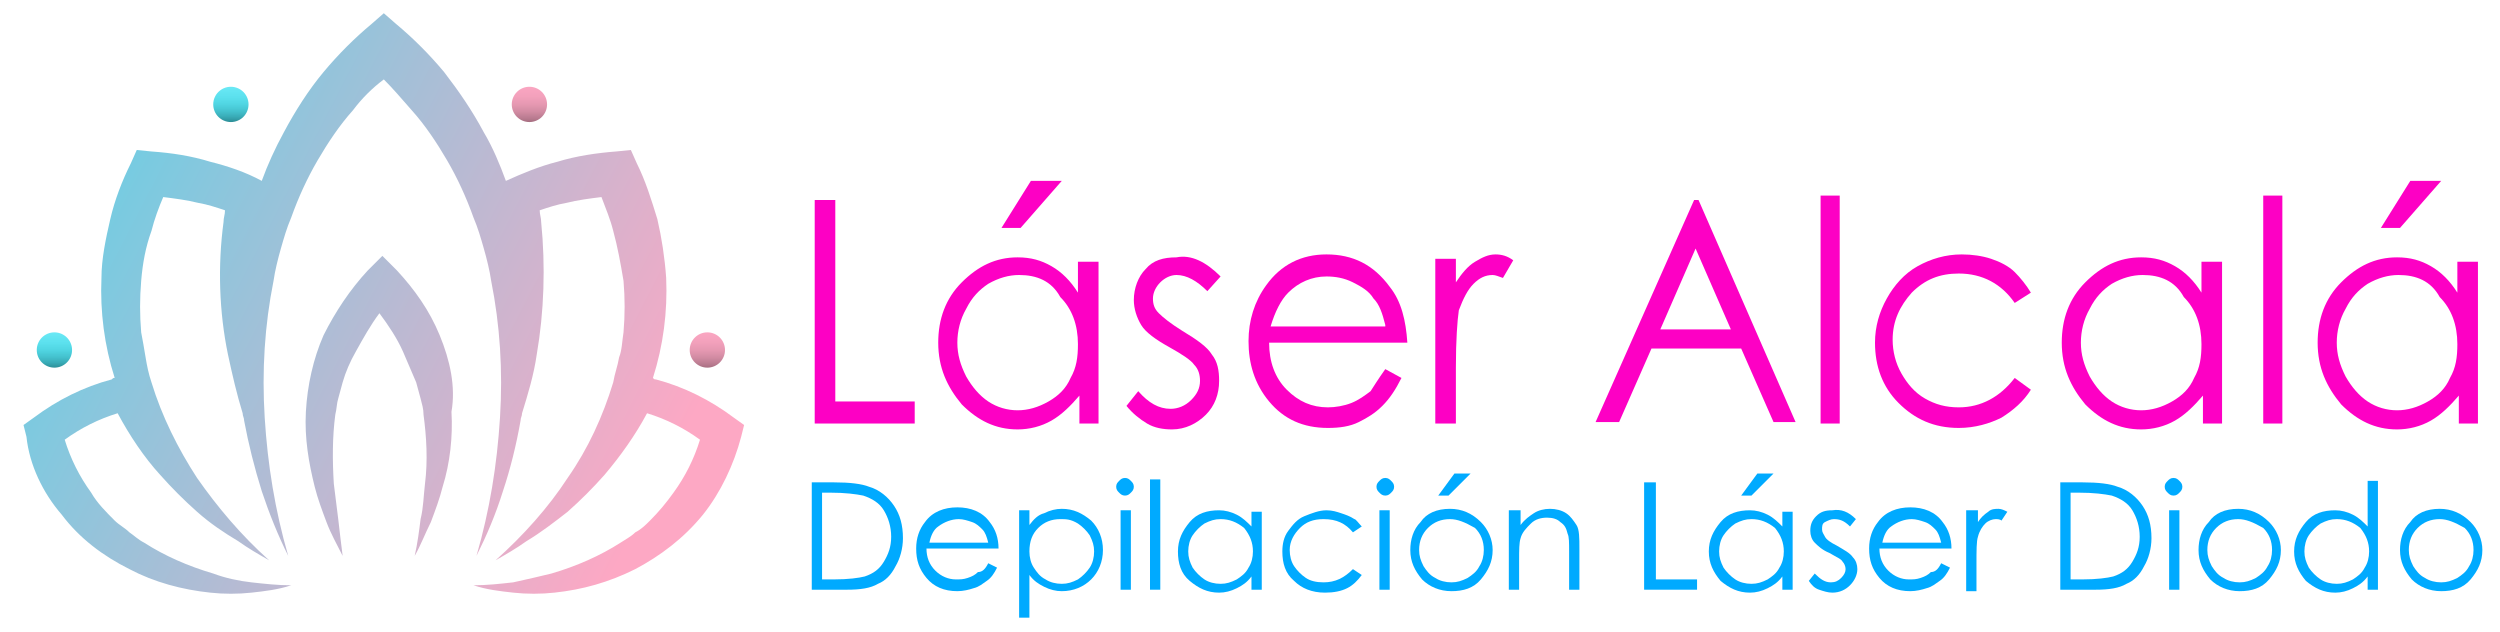 <?xml version="1.0" encoding="utf-8"?>
<!-- Generator: Adobe Illustrator 17.1.0, SVG Export Plug-In . SVG Version: 6.00 Build 0)  -->
<!DOCTYPE svg PUBLIC "-//W3C//DTD SVG 1.1//EN" "http://www.w3.org/Graphics/SVG/1.1/DTD/svg11.dtd">
<svg version="1.1" id="Capa_1" xmlns="http://www.w3.org/2000/svg" xmlns:xlink="http://www.w3.org/1999/xlink" x="0px" y="0px"
	 width="170px" height="43px" viewBox="0 0 170 43" enable-background="new 0 0 170 43" xml:space="preserve">
<g>
	<g>
		<path fill="#00AAFF" d="M55.2,40.1v-7.3h1.5c1.1,0,1.9,0.1,2.4,0.3c0.7,0.2,1.3,0.7,1.7,1.3c0.4,0.6,0.6,1.3,0.6,2.2
			c0,0.7-0.2,1.4-0.5,1.9c-0.3,0.6-0.7,1-1.2,1.2c-0.5,0.3-1.2,0.4-2.1,0.4H55.2z M55.9,39.4h0.8c1,0,1.7-0.1,2.1-0.2
			c0.6-0.2,1-0.5,1.3-1c0.3-0.5,0.5-1,0.5-1.7c0-0.7-0.2-1.3-0.5-1.8c-0.3-0.5-0.8-0.8-1.4-1c-0.5-0.1-1.2-0.2-2.3-0.2h-0.5V39.4z"
			/>
		<path fill="#00AAFF" d="M67.2,38.3l0.6,0.3c-0.2,0.4-0.4,0.7-0.7,0.9c-0.3,0.2-0.5,0.4-0.9,0.5c-0.3,0.1-0.7,0.2-1.1,0.2
			c-0.9,0-1.6-0.3-2.1-0.9c-0.5-0.6-0.7-1.2-0.7-2c0-0.7,0.2-1.3,0.6-1.8c0.5-0.7,1.3-1,2.2-1c0.9,0,1.7,0.3,2.2,1
			c0.4,0.5,0.6,1.1,0.6,1.8h-4.9c0,0.6,0.2,1.1,0.6,1.5c0.4,0.4,0.9,0.6,1.4,0.6c0.3,0,0.5,0,0.8-0.1c0.3-0.1,0.5-0.2,0.7-0.4
			C66.8,38.9,67,38.7,67.2,38.3z M67.2,36.9c-0.1-0.4-0.2-0.7-0.4-0.9c-0.2-0.2-0.4-0.4-0.7-0.5c-0.3-0.1-0.6-0.2-0.9-0.2
			c-0.5,0-1,0.2-1.4,0.5c-0.3,0.2-0.5,0.6-0.6,1.1H67.2z"/>
		<path fill="#00AAFF" d="M69.3,34.7H70v1c0.3-0.4,0.6-0.7,1-0.8c0.4-0.2,0.8-0.3,1.2-0.3c0.8,0,1.4,0.3,2,0.8
			c0.5,0.5,0.8,1.2,0.8,2c0,0.8-0.3,1.5-0.8,2s-1.2,0.8-2,0.8c-0.4,0-0.8-0.1-1.2-0.3c-0.4-0.2-0.7-0.4-1-0.8v2.9h-0.7V34.7z
			 M72.1,35.3c-0.6,0-1.1,0.2-1.5,0.6c-0.4,0.4-0.6,0.9-0.6,1.6c0,0.4,0.1,0.8,0.3,1.1c0.2,0.3,0.4,0.6,0.8,0.8
			c0.3,0.2,0.7,0.3,1.1,0.3c0.4,0,0.7-0.1,1.1-0.3c0.3-0.2,0.6-0.5,0.8-0.8c0.2-0.3,0.3-0.7,0.3-1.1c0-0.4-0.1-0.7-0.3-1.1
			c-0.2-0.3-0.5-0.6-0.8-0.8C72.8,35.3,72.5,35.3,72.1,35.3z"/>
		<path fill="#00AAFF" d="M76.5,32.5c0.2,0,0.3,0.1,0.4,0.2c0.1,0.1,0.2,0.2,0.2,0.4c0,0.2-0.1,0.3-0.2,0.4
			c-0.1,0.1-0.2,0.2-0.4,0.2c-0.2,0-0.3-0.1-0.4-0.2c-0.1-0.1-0.2-0.2-0.2-0.4c0-0.2,0.1-0.3,0.2-0.4C76.2,32.6,76.3,32.5,76.5,32.5
			z M76.2,34.7h0.7v5.4h-0.7V34.7z"/>
		<path fill="#00AAFF" d="M78.2,32.6h0.7v7.5h-0.7V32.6z"/>
		<path fill="#00AAFF" d="M85.8,34.7v5.4h-0.7v-0.9c-0.3,0.4-0.6,0.6-1,0.8c-0.4,0.2-0.8,0.3-1.2,0.3c-0.8,0-1.4-0.3-2-0.8
			s-0.8-1.2-0.8-2c0-0.8,0.3-1.4,0.8-2c0.5-0.6,1.2-0.8,2-0.8c0.4,0,0.8,0.1,1.2,0.3c0.4,0.2,0.7,0.5,1,0.8v-1H85.8z M83,35.3
			c-0.4,0-0.7,0.1-1.1,0.3c-0.3,0.2-0.6,0.5-0.8,0.8c-0.2,0.3-0.3,0.7-0.3,1.1c0,0.4,0.1,0.7,0.3,1.1c0.2,0.3,0.5,0.6,0.8,0.8
			c0.3,0.2,0.7,0.3,1.1,0.3c0.4,0,0.7-0.1,1.1-0.3c0.3-0.2,0.6-0.4,0.8-0.8c0.2-0.3,0.3-0.7,0.3-1.1c0-0.6-0.2-1.1-0.6-1.6
			C84.1,35.5,83.6,35.3,83,35.3z"/>
		<path fill="#00AAFF" d="M92.6,35.8L92,36.2c-0.5-0.6-1.1-0.9-2-0.9c-0.7,0-1.2,0.2-1.6,0.6s-0.7,0.9-0.7,1.5
			c0,0.4,0.1,0.8,0.3,1.1c0.2,0.3,0.5,0.6,0.8,0.8c0.3,0.2,0.7,0.3,1.2,0.3c0.8,0,1.4-0.3,2-0.9l0.6,0.4c-0.3,0.4-0.6,0.7-1,0.9
			c-0.4,0.2-0.9,0.3-1.5,0.3c-0.9,0-1.6-0.3-2.1-0.8c-0.6-0.5-0.8-1.2-0.8-2c0-0.5,0.1-1,0.4-1.4c0.3-0.4,0.6-0.8,1.1-1
			c0.5-0.2,1-0.4,1.5-0.4c0.4,0,0.7,0.1,1,0.2c0.3,0.1,0.6,0.2,0.9,0.4C92.2,35.3,92.4,35.6,92.6,35.8z"/>
		<path fill="#00AAFF" d="M94.2,32.5c0.2,0,0.3,0.1,0.4,0.2c0.1,0.1,0.2,0.2,0.2,0.4c0,0.2-0.1,0.3-0.2,0.4
			c-0.1,0.1-0.2,0.2-0.4,0.2c-0.2,0-0.3-0.1-0.4-0.2c-0.1-0.1-0.2-0.2-0.2-0.4c0-0.2,0.1-0.3,0.2-0.4C93.9,32.6,94,32.5,94.2,32.5z
			 M93.8,34.7h0.7v5.4h-0.7V34.7z"/>
		<path fill="#00AAFF" d="M98.6,34.6c0.8,0,1.5,0.3,2.1,0.9c0.5,0.5,0.8,1.2,0.8,1.9c0,0.8-0.3,1.4-0.8,2c-0.5,0.6-1.2,0.8-2,0.8
			c-0.8,0-1.5-0.3-2-0.8c-0.5-0.6-0.8-1.2-0.8-2c0-0.7,0.2-1.4,0.7-1.9C97,34.9,97.7,34.6,98.6,34.6z M98.6,35.3
			c-0.6,0-1.1,0.2-1.5,0.6c-0.4,0.4-0.6,0.9-0.6,1.5c0,0.4,0.1,0.7,0.3,1.1c0.2,0.3,0.4,0.6,0.8,0.8c0.3,0.2,0.7,0.3,1.1,0.3
			s0.7-0.1,1.1-0.3c0.3-0.2,0.6-0.4,0.8-0.8c0.2-0.3,0.3-0.7,0.3-1.1c0-0.6-0.2-1.1-0.6-1.5C99.6,35.5,99.1,35.3,98.6,35.3z
			 M98.9,32.2h1.1l-1.5,1.5h-0.7L98.9,32.2z"/>
		<path fill="#00AAFF" d="M102.7,34.7h0.7v1c0.3-0.4,0.6-0.6,0.9-0.8c0.3-0.2,0.7-0.3,1.1-0.3c0.4,0,0.8,0.1,1.1,0.3
			c0.3,0.2,0.5,0.5,0.7,0.8c0.2,0.3,0.2,0.9,0.2,1.6v2.8h-0.7v-2.6c0-0.6,0-1-0.1-1.2c-0.1-0.4-0.2-0.6-0.5-0.8
			c-0.2-0.2-0.5-0.3-0.9-0.3c-0.4,0-0.8,0.1-1.1,0.4c-0.3,0.3-0.6,0.6-0.7,1c-0.1,0.3-0.1,0.8-0.1,1.5v2h-0.7V34.7z"/>
		<path fill="#00AAFF" d="M111.9,32.8h0.7v6.6h2.8v0.7h-3.6V32.8z"/>
		<path fill="#00AAFF" d="M121.9,34.7v5.4h-0.7v-0.9c-0.3,0.4-0.6,0.6-1,0.8c-0.4,0.2-0.8,0.3-1.2,0.3c-0.8,0-1.4-0.3-2-0.8
			c-0.5-0.6-0.8-1.2-0.8-2c0-0.8,0.3-1.4,0.8-2c0.5-0.6,1.2-0.8,2-0.8c0.4,0,0.8,0.1,1.2,0.3c0.4,0.2,0.7,0.5,1,0.8v-1H121.9z
			 M119.1,35.3c-0.4,0-0.7,0.1-1.1,0.3c-0.3,0.2-0.6,0.5-0.8,0.8c-0.2,0.3-0.3,0.7-0.3,1.1c0,0.4,0.1,0.7,0.3,1.1
			c0.2,0.3,0.5,0.6,0.8,0.8c0.3,0.2,0.7,0.3,1.1,0.3c0.4,0,0.7-0.1,1.1-0.3c0.3-0.2,0.6-0.4,0.8-0.8c0.2-0.3,0.3-0.7,0.3-1.1
			c0-0.6-0.2-1.1-0.6-1.6C120.2,35.5,119.7,35.3,119.1,35.3z M119.5,32.2h1.1l-1.5,1.5h-0.7L119.5,32.2z"/>
		<path fill="#00AAFF" d="M126.2,35.3l-0.4,0.5c-0.4-0.4-0.7-0.5-1.1-0.5c-0.2,0-0.4,0.1-0.6,0.2c-0.2,0.1-0.2,0.3-0.2,0.5
			c0,0.2,0.1,0.3,0.2,0.5c0.1,0.2,0.4,0.4,0.8,0.6c0.5,0.3,0.9,0.5,1.1,0.8c0.2,0.2,0.3,0.5,0.3,0.8c0,0.4-0.2,0.8-0.5,1.1
			c-0.3,0.3-0.7,0.5-1.2,0.5c-0.3,0-0.6-0.1-0.9-0.2c-0.3-0.1-0.5-0.3-0.7-0.6l0.4-0.5c0.4,0.4,0.7,0.6,1.1,0.6
			c0.3,0,0.5-0.1,0.7-0.3c0.2-0.2,0.3-0.4,0.3-0.6c0-0.2-0.1-0.4-0.2-0.5c-0.1-0.2-0.4-0.3-0.9-0.6c-0.5-0.2-0.8-0.5-1-0.7
			c-0.2-0.2-0.3-0.5-0.3-0.8c0-0.4,0.1-0.7,0.4-1c0.3-0.3,0.6-0.4,1.1-0.4C125.2,34.6,125.7,34.8,126.2,35.3z"/>
		<path fill="#00AAFF" d="M132,38.3l0.6,0.3c-0.2,0.4-0.4,0.7-0.7,0.9c-0.3,0.2-0.5,0.4-0.9,0.5c-0.3,0.1-0.7,0.2-1.1,0.2
			c-0.9,0-1.6-0.3-2.1-0.9c-0.5-0.6-0.7-1.2-0.7-2c0-0.7,0.2-1.3,0.6-1.8c0.5-0.7,1.3-1,2.2-1c0.9,0,1.7,0.3,2.2,1
			c0.4,0.5,0.6,1.1,0.6,1.8h-4.9c0,0.6,0.2,1.1,0.6,1.5c0.4,0.4,0.9,0.6,1.4,0.6c0.3,0,0.5,0,0.8-0.1c0.3-0.1,0.5-0.2,0.7-0.4
			C131.6,38.9,131.8,38.7,132,38.3z M132,36.9c-0.1-0.4-0.2-0.7-0.4-0.9c-0.2-0.2-0.4-0.4-0.7-0.5c-0.3-0.1-0.6-0.2-0.9-0.2
			c-0.5,0-1,0.2-1.4,0.5c-0.3,0.2-0.5,0.6-0.6,1.1H132z"/>
		<path fill="#00AAFF" d="M133.8,34.7h0.7v0.8c0.2-0.3,0.4-0.5,0.7-0.7c0.2-0.2,0.5-0.2,0.7-0.2c0.2,0,0.4,0.1,0.6,0.2l-0.4,0.6
			c-0.1-0.1-0.3-0.1-0.4-0.1c-0.2,0-0.5,0.1-0.7,0.3c-0.2,0.2-0.4,0.5-0.5,0.9c-0.1,0.3-0.1,0.9-0.1,1.9v1.8h-0.7V34.7z"/>
		<path fill="#00AAFF" d="M140.1,40.1v-7.3h1.5c1.1,0,1.9,0.1,2.4,0.3c0.7,0.2,1.3,0.7,1.7,1.3c0.4,0.6,0.6,1.3,0.6,2.2
			c0,0.7-0.2,1.4-0.5,1.9c-0.3,0.6-0.7,1-1.2,1.2c-0.5,0.3-1.2,0.4-2.1,0.4H140.1z M140.8,39.4h0.8c1,0,1.7-0.1,2.1-0.2
			c0.6-0.2,1-0.5,1.3-1c0.3-0.5,0.5-1,0.5-1.7c0-0.7-0.2-1.3-0.5-1.8c-0.3-0.5-0.8-0.8-1.4-1c-0.5-0.1-1.2-0.2-2.3-0.2h-0.5V39.4z"
			/>
		<path fill="#00AAFF" d="M147.8,32.5c0.2,0,0.3,0.1,0.4,0.2c0.1,0.1,0.2,0.2,0.2,0.4c0,0.2-0.1,0.3-0.2,0.4
			c-0.1,0.1-0.2,0.2-0.4,0.2c-0.2,0-0.3-0.1-0.4-0.2c-0.1-0.1-0.2-0.2-0.2-0.4c0-0.2,0.1-0.3,0.2-0.4
			C147.5,32.6,147.6,32.5,147.8,32.5z M147.5,34.7h0.7v5.4h-0.7V34.7z"/>
		<path fill="#00AAFF" d="M152.2,34.6c0.8,0,1.5,0.3,2.1,0.9c0.5,0.5,0.8,1.2,0.8,1.9c0,0.8-0.3,1.4-0.8,2c-0.5,0.6-1.2,0.8-2,0.8
			c-0.8,0-1.5-0.3-2-0.8c-0.5-0.6-0.8-1.2-0.8-2c0-0.7,0.2-1.4,0.7-1.9C150.6,34.9,151.3,34.6,152.2,34.6z M152.2,35.3
			c-0.6,0-1.1,0.2-1.5,0.6c-0.4,0.4-0.6,0.9-0.6,1.5c0,0.4,0.1,0.7,0.3,1.1c0.2,0.3,0.4,0.6,0.8,0.8c0.3,0.2,0.7,0.3,1.1,0.3
			s0.7-0.1,1.1-0.3c0.3-0.2,0.6-0.4,0.8-0.8c0.2-0.3,0.3-0.7,0.3-1.1c0-0.6-0.2-1.1-0.6-1.5C153.2,35.5,152.7,35.3,152.2,35.3z"/>
		<path fill="#00AAFF" d="M161.7,32.6v7.5H161v-0.9c-0.3,0.4-0.6,0.6-1,0.8c-0.4,0.2-0.8,0.3-1.2,0.3c-0.8,0-1.4-0.3-2-0.8
			c-0.5-0.6-0.8-1.2-0.8-2c0-0.8,0.3-1.4,0.8-2c0.5-0.6,1.2-0.8,2-0.8c0.4,0,0.8,0.1,1.2,0.3c0.4,0.2,0.7,0.5,1,0.8v-3.1H161.7z
			 M158.9,35.3c-0.4,0-0.7,0.1-1.1,0.3c-0.3,0.2-0.6,0.5-0.8,0.8s-0.3,0.7-0.3,1.1c0,0.4,0.1,0.7,0.3,1.1c0.2,0.3,0.5,0.6,0.8,0.8
			c0.3,0.2,0.7,0.3,1.1,0.3c0.4,0,0.7-0.1,1.1-0.3c0.3-0.2,0.6-0.4,0.8-0.8c0.2-0.3,0.3-0.7,0.3-1.1c0-0.6-0.2-1.1-0.6-1.6
			C160,35.5,159.5,35.3,158.9,35.3z"/>
		<path fill="#00AAFF" d="M165.9,34.6c0.8,0,1.5,0.3,2.1,0.9c0.5,0.5,0.8,1.2,0.8,1.9c0,0.8-0.3,1.4-0.8,2c-0.5,0.6-1.2,0.8-2,0.8
			c-0.8,0-1.5-0.3-2-0.8c-0.5-0.6-0.8-1.2-0.8-2c0-0.7,0.2-1.4,0.7-1.9C164.3,34.9,165,34.6,165.9,34.6z M165.9,35.3
			c-0.6,0-1.1,0.2-1.5,0.6s-0.6,0.9-0.6,1.5c0,0.4,0.1,0.7,0.3,1.1c0.2,0.3,0.4,0.6,0.8,0.8c0.3,0.2,0.7,0.3,1.1,0.3
			s0.7-0.1,1.1-0.3c0.3-0.2,0.6-0.4,0.8-0.8c0.2-0.3,0.3-0.7,0.3-1.1c0-0.6-0.2-1.1-0.6-1.5C166.9,35.5,166.4,35.3,165.9,35.3z"/>
	</g>
	<g>
		<path fill="#FD00C4" d="M55.4,13.6h1.4v13.7h5.4v1.5h-6.8V13.6z"/>
		<path fill="#FD00C4" d="M74.7,17.6v11.2h-1.3v-1.9c-0.6,0.7-1.2,1.3-1.9,1.7c-0.7,0.4-1.5,0.6-2.3,0.6c-1.5,0-2.7-0.6-3.8-1.7
			c-1-1.2-1.6-2.5-1.6-4.2c0-1.6,0.5-3,1.6-4.1c1.1-1.1,2.3-1.7,3.8-1.7c0.9,0,1.6,0.2,2.3,0.6c0.7,0.4,1.3,1,1.8,1.8v-2.1H74.7z
			 M69.3,18.7c-0.7,0-1.4,0.2-2.1,0.6c-0.6,0.4-1.1,0.9-1.5,1.7c-0.4,0.7-0.6,1.5-0.6,2.3c0,0.8,0.2,1.5,0.6,2.3
			c0.4,0.7,0.9,1.3,1.5,1.7c0.6,0.4,1.3,0.6,2,0.6c0.7,0,1.4-0.2,2.1-0.6c0.7-0.4,1.2-0.9,1.5-1.6c0.4-0.7,0.5-1.4,0.5-2.3
			c0-1.3-0.4-2.4-1.2-3.2C71.5,19.1,70.5,18.7,69.3,18.7z M70.1,12.3h2.1l-2.8,3.2h-1.3L70.1,12.3z"/>
		<path fill="#FD00C4" d="M83,18.8l-0.9,1c-0.7-0.7-1.4-1.1-2.1-1.1c-0.4,0-0.8,0.2-1.1,0.5c-0.3,0.3-0.5,0.7-0.5,1.1
			c0,0.4,0.1,0.7,0.4,1c0.3,0.3,0.8,0.7,1.6,1.2c1,0.6,1.7,1.1,2,1.6c0.4,0.5,0.5,1.1,0.5,1.8c0,0.9-0.3,1.7-0.9,2.3
			c-0.6,0.6-1.4,1-2.3,1c-0.6,0-1.2-0.1-1.7-0.4c-0.5-0.3-1-0.7-1.4-1.2l0.8-1c0.7,0.8,1.4,1.2,2.2,1.2c0.5,0,1-0.2,1.4-0.6
			c0.4-0.4,0.6-0.8,0.6-1.3c0-0.4-0.1-0.8-0.4-1.1c-0.2-0.3-0.8-0.7-1.7-1.2c-0.9-0.5-1.6-1-1.9-1.5c-0.3-0.5-0.5-1.1-0.5-1.7
			c0-0.8,0.3-1.6,0.8-2.1c0.5-0.6,1.2-0.8,2.1-0.8C81,17.3,82,17.8,83,18.8z"/>
		<path fill="#FD00C4" d="M94.2,25.1l1.1,0.6c-0.4,0.8-0.8,1.4-1.3,1.9c-0.5,0.5-1,0.8-1.6,1.1c-0.6,0.3-1.3,0.4-2.1,0.4
			c-1.7,0-3-0.6-4-1.8c-1-1.2-1.4-2.6-1.4-4.1c0-1.4,0.4-2.7,1.2-3.8c1-1.4,2.4-2.1,4.1-2.1c1.8,0,3.2,0.7,4.3,2.2
			c0.8,1,1.1,2.3,1.2,3.8h-9.4c0,1.3,0.4,2.4,1.2,3.2c0.8,0.8,1.7,1.2,2.8,1.2c0.5,0,1.1-0.1,1.6-0.3s0.9-0.5,1.3-0.8
			C93.4,26.3,93.7,25.8,94.2,25.1z M94.2,22.1c-0.2-0.8-0.4-1.4-0.8-1.8c-0.3-0.5-0.8-0.8-1.4-1.1c-0.6-0.3-1.2-0.4-1.8-0.4
			c-1,0-1.9,0.4-2.6,1.1c-0.5,0.5-0.9,1.3-1.2,2.3H94.2z"/>
		<path fill="#FD00C4" d="M97.6,17.6H99v1.6c0.4-0.6,0.8-1.1,1.3-1.4c0.5-0.3,0.9-0.5,1.4-0.5c0.4,0,0.8,0.1,1.2,0.4l-0.7,1.2
			c-0.3-0.1-0.5-0.2-0.7-0.2c-0.5,0-0.9,0.2-1.3,0.6c-0.4,0.4-0.7,1-1,1.8C99.1,21.8,99,23.1,99,25v3.8h-1.4V17.6z"/>
		<path fill="#FD00C4" d="M115.5,13.6l6.6,15.1h-1.5l-2.2-5h-6.1l-2.2,5h-1.6l6.7-15.1H115.5z M115.3,16.9l-2.4,5.5h4.8L115.3,16.9z
			"/>
		<path fill="#FD00C4" d="M123.8,13.3h1.3v15.5h-1.3V13.3z"/>
		<path fill="#FD00C4" d="M138.1,19.9l-1.1,0.7c-0.9-1.3-2.2-2-3.8-2c-1.3,0-2.3,0.4-3.2,1.3c-0.8,0.9-1.3,1.9-1.3,3.2
			c0,0.8,0.2,1.6,0.6,2.3c0.4,0.7,0.9,1.3,1.6,1.7c0.7,0.4,1.4,0.6,2.3,0.6c1.5,0,2.8-0.7,3.8-2l1.1,0.8c-0.5,0.8-1.2,1.4-2,1.9
			c-0.8,0.4-1.8,0.7-2.9,0.7c-1.7,0-3-0.6-4.1-1.7c-1.1-1.1-1.6-2.5-1.6-4.1c0-1.1,0.3-2.1,0.8-3c0.5-0.9,1.2-1.7,2.1-2.2
			c0.9-0.5,1.9-0.8,3-0.8c0.7,0,1.4,0.1,2,0.3c0.6,0.2,1.2,0.5,1.6,0.9C137.4,18.9,137.8,19.4,138.1,19.9z"/>
		<path fill="#FD00C4" d="M151.1,17.6v11.2h-1.3v-1.9c-0.6,0.7-1.2,1.3-1.9,1.7c-0.7,0.4-1.5,0.6-2.3,0.6c-1.5,0-2.7-0.6-3.8-1.7
			c-1-1.2-1.6-2.5-1.6-4.2c0-1.6,0.5-3,1.6-4.1c1.1-1.1,2.3-1.7,3.8-1.7c0.9,0,1.6,0.2,2.3,0.6c0.7,0.4,1.3,1,1.8,1.8v-2.1H151.1z
			 M145.7,18.7c-0.7,0-1.4,0.2-2.1,0.6c-0.6,0.4-1.1,0.9-1.5,1.7c-0.4,0.7-0.6,1.5-0.6,2.3c0,0.8,0.2,1.5,0.6,2.3
			c0.4,0.7,0.9,1.3,1.5,1.7c0.6,0.4,1.3,0.6,2,0.6c0.7,0,1.4-0.2,2.1-0.6c0.7-0.4,1.2-0.9,1.5-1.6c0.4-0.7,0.5-1.4,0.5-2.3
			c0-1.3-0.4-2.4-1.2-3.2C147.9,19.1,146.9,18.7,145.7,18.7z"/>
		<path fill="#FD00C4" d="M153.9,13.3h1.3v15.5h-1.3V13.3z"/>
		<path fill="#FD00C4" d="M168.5,17.6v11.2h-1.3v-1.9c-0.6,0.7-1.2,1.3-1.9,1.7c-0.7,0.4-1.5,0.6-2.3,0.6c-1.5,0-2.7-0.6-3.8-1.7
			c-1-1.2-1.6-2.5-1.6-4.2c0-1.6,0.5-3,1.6-4.1c1.1-1.1,2.3-1.7,3.8-1.7c0.9,0,1.6,0.2,2.3,0.6c0.7,0.4,1.3,1,1.8,1.8v-2.1H168.5z
			 M163.1,18.7c-0.7,0-1.4,0.2-2.1,0.6c-0.6,0.4-1.1,0.9-1.5,1.7c-0.4,0.7-0.6,1.5-0.6,2.3c0,0.8,0.2,1.5,0.6,2.3
			c0.4,0.7,0.9,1.3,1.5,1.7c0.6,0.4,1.3,0.6,2,0.6c0.7,0,1.4-0.2,2.1-0.6c0.7-0.4,1.2-0.9,1.5-1.6c0.4-0.7,0.5-1.4,0.5-2.3
			c0-1.3-0.4-2.4-1.2-3.2C165.3,19.1,164.3,18.7,163.1,18.7z M163.9,12.3h2.1l-2.8,3.2h-1.3L163.9,12.3z"/>
	</g>
	<g>
		<linearGradient id="SVGID_1_" gradientUnits="userSpaceOnUse" x1="-14.938" y1="3.147" x2="44.356" y2="33.75">
			<stop  offset="0" style="stop-color:#28E0F2"/>
			<stop  offset="1" style="stop-color:#FDA8C4"/>
		</linearGradient>
		<path fill="url(#SVGID_1_)" d="M49.9,28.4c-1.6-1.2-3.4-2.1-5.3-2.6c-0.1,0-0.1,0-0.2-0.1c0.7-2.2,1-4.5,0.9-6.8
			c-0.1-1.4-0.3-2.7-0.6-4c-0.4-1.3-0.8-2.6-1.4-3.8l-0.4-0.9l-1,0.1c-1.3,0.1-2.7,0.3-4,0.7c-1.2,0.3-2.4,0.8-3.5,1.3
			c-0.4-1.1-0.9-2.3-1.5-3.3c-0.8-1.5-1.7-2.8-2.7-4.1c-1-1.2-2.1-2.3-3.3-3.3l-0.8-0.7l-0.8,0.7c-1.2,1-2.3,2.1-3.3,3.3
			c-1,1.2-1.9,2.6-2.7,4.1c-0.6,1.1-1.1,2.2-1.5,3.3c-1.1-0.6-2.3-1-3.5-1.3c-1.3-0.4-2.6-0.6-4-0.7l-1-0.1l-0.4,0.9
			c-0.6,1.2-1.1,2.5-1.4,3.8c-0.3,1.3-0.6,2.7-0.6,4c-0.1,2.3,0.2,4.6,0.9,6.8c-0.1,0-0.1,0-0.2,0.1c-1.9,0.5-3.7,1.4-5.3,2.6
			l-0.7,0.5l0.2,0.8C2,31.6,2.9,33.5,4.2,35c1.2,1.6,2.8,2.8,4.6,3.7c1.7,0.9,3.6,1.4,5.5,1.6c0.9,0.1,1.9,0.1,2.8,0
			c0.9-0.1,1.8-0.2,2.7-0.5c-0.9,0-1.8-0.1-2.7-0.2c-0.9-0.1-1.8-0.3-2.6-0.6c-1.7-0.5-3.3-1.2-4.7-2.1c-0.4-0.2-0.7-0.5-1-0.7
			c-0.3-0.3-0.7-0.5-1-0.8c-0.6-0.6-1.2-1.2-1.6-1.9c-0.8-1.1-1.4-2.3-1.8-3.6c1.1-0.8,2.3-1.4,3.6-1.8c0.8,1.5,1.8,3,2.9,4.2
			c0.8,0.9,1.6,1.7,2.5,2.5c0.9,0.8,1.8,1.4,2.8,2c0,0,0,0,0,0c0.7,0.5,1.4,0.9,2.1,1.3c-1.9-1.7-3.5-3.6-4.9-5.6
			c-1.3-2-2.4-4.2-3.1-6.5c-0.2-0.6-0.3-1.1-0.4-1.7c-0.1-0.6-0.2-1.2-0.3-1.7c-0.1-1.2-0.1-2.3,0-3.5c0.1-1.2,0.3-2.3,0.7-3.4
			c0.2-0.8,0.5-1.6,0.8-2.3c0.8,0.1,1.6,0.2,2.4,0.4c0.6,0.1,1.2,0.3,1.8,0.5c0,0.3-0.1,0.5-0.1,0.8c-0.4,3-0.3,6.1,0.3,9
			c0.3,1.4,0.6,2.7,1,4c0,0.2,0.1,0.3,0.1,0.5c0.3,1.6,0.7,3.2,1.2,4.8c0.5,1.5,1.1,3,1.8,4.4c-0.9-3.1-1.4-6.2-1.6-9.4
			c-0.2-3.2,0-6.3,0.6-9.3c0.1-0.7,0.3-1.5,0.5-2.2c0.2-0.7,0.4-1.4,0.7-2.1c0.5-1.4,1.1-2.7,1.8-3.9c0.7-1.2,1.5-2.4,2.4-3.4
			c0.6-0.8,1.3-1.5,2.1-2.1C26.7,6,27.3,6.7,28,7.5c0.9,1,1.7,2.2,2.4,3.4c0.7,1.2,1.3,2.5,1.8,3.9c0.3,0.7,0.5,1.4,0.7,2.1
			c0.2,0.7,0.4,1.5,0.5,2.2c0.6,3,0.8,6.1,0.6,9.3c-0.2,3.2-0.7,6.3-1.6,9.4c0.7-1.4,1.3-2.8,1.8-4.4c0.5-1.5,0.9-3.1,1.2-4.8
			c0-0.2,0.1-0.3,0.1-0.5c0.4-1.3,0.8-2.6,1-4c0.5-2.9,0.6-6,0.3-9c0-0.3-0.1-0.5-0.1-0.8c0.6-0.2,1.2-0.4,1.8-0.5
			c0.8-0.2,1.6-0.3,2.4-0.4c0.3,0.8,0.6,1.5,0.8,2.3c0.3,1.1,0.5,2.2,0.7,3.4c0.1,1.2,0.1,2.3,0,3.5c-0.1,0.6-0.1,1.2-0.3,1.7
			c-0.1,0.6-0.3,1.1-0.4,1.7c-0.7,2.3-1.7,4.5-3.1,6.5c-1.3,2-3,3.9-4.9,5.6c0.7-0.4,1.4-0.8,2.1-1.3c0,0,0,0,0,0
			c1-0.6,1.9-1.3,2.8-2c0.9-0.8,1.7-1.6,2.5-2.5c1.1-1.3,2.1-2.7,2.9-4.2c1.3,0.4,2.5,1,3.6,1.8c-0.4,1.3-1,2.5-1.8,3.6
			c-0.5,0.7-1,1.3-1.6,1.9c-0.3,0.3-0.6,0.6-1,0.8c-0.3,0.3-0.7,0.5-1,0.7c-1.4,0.9-3,1.6-4.7,2.1c-0.8,0.2-1.7,0.4-2.6,0.6
			c-0.9,0.1-1.8,0.2-2.7,0.2c0.9,0.3,1.8,0.4,2.7,0.5c0.9,0.1,1.9,0.1,2.8,0c1.9-0.2,3.7-0.7,5.5-1.6c1.7-0.9,3.3-2.1,4.6-3.7
			c1.2-1.5,2.1-3.4,2.6-5.3l0.2-0.8L49.9,28.4z"/>
		<linearGradient id="SVGID_2_" gradientUnits="userSpaceOnUse" x1="-16.578" y1="6.322" x2="42.717" y2="36.926">
			<stop  offset="0" style="stop-color:#28E0F2"/>
			<stop  offset="1" style="stop-color:#FDA8C4"/>
		</linearGradient>
		<path fill="url(#SVGID_2_)" d="M29.9,22.8c-0.7-1.7-1.7-3.1-2.9-4.4l-1-1l-1,1c-1.2,1.3-2.2,2.8-3,4.4c-0.7,1.6-1.1,3.4-1.2,5.2
			c-0.1,1.8,0.2,3.5,0.6,5.1c0.2,0.8,0.5,1.6,0.8,2.4c0.3,0.8,0.7,1.5,1.1,2.3c-0.1-0.8-0.2-1.6-0.3-2.5c-0.1-0.8-0.2-1.6-0.3-2.4
			c-0.1-1.6-0.1-3.2,0.1-4.7c0.1-0.4,0.1-0.8,0.2-1.1c0.1-0.4,0.2-0.7,0.3-1.1c0.2-0.7,0.5-1.4,0.9-2.1c0.5-0.9,1-1.8,1.6-2.6
			c0.6,0.8,1.2,1.7,1.6,2.6c0.3,0.7,0.6,1.4,0.9,2.1c0.1,0.4,0.2,0.7,0.3,1.1c0.1,0.4,0.2,0.7,0.2,1.1c0.2,1.5,0.3,3.1,0.1,4.7
			c-0.1,0.8-0.1,1.6-0.3,2.4c-0.1,0.8-0.2,1.6-0.4,2.5c0.4-0.7,0.7-1.5,1.1-2.3c0.3-0.8,0.6-1.6,0.8-2.4c0.5-1.6,0.7-3.4,0.6-5.1
			C31,26.3,30.6,24.5,29.9,22.8z"/>
	</g>
	
		<linearGradient id="SVGID_3_" gradientUnits="userSpaceOnUse" x1="-28.341" y1="-24.617" x2="-31.537" y2="-21.529" gradientTransform="matrix(0.694 -0.72 0.72 0.694 53.101 1.548)">
		<stop  offset="0" style="stop-color:#28E0F2;stop-opacity:0.6"/>
		<stop  offset="0.249" style="stop-color:#28DEF0;stop-opacity:0.7"/>
		<stop  offset="0.389" style="stop-color:#26D6E8;stop-opacity:0.755"/>
		<stop  offset="0.501" style="stop-color:#24CADA;stop-opacity:0.8"/>
		<stop  offset="0.599" style="stop-color:#21B7C6;stop-opacity:0.839"/>
		<stop  offset="0.687" style="stop-color:#1DA0AD;stop-opacity:0.875"/>
		<stop  offset="0.768" style="stop-color:#17838D;stop-opacity:0.907"/>
		<stop  offset="0.845" style="stop-color:#116068;stop-opacity:0.938"/>
		<stop  offset="0.917" style="stop-color:#0A383D;stop-opacity:0.967"/>
		<stop  offset="0.983" style="stop-color:#020C0D;stop-opacity:0.993"/>
		<stop  offset="1" style="stop-color:#000000"/>
	</linearGradient>
	<circle fill="url(#SVGID_3_)" cx="15.7" cy="7.1" r="1.2"/>
	
		<linearGradient id="SVGID_4_" gradientUnits="userSpaceOnUse" x1="35.22" y1="9.989" x2="35.256" y2="4.828" gradientTransform="matrix(1 -8.700000e-03 8.700000e-03 1 0.685 2.480000e-02)">
		<stop  offset="0" style="stop-color:#000000"/>
		<stop  offset="0" style="stop-color:#000000"/>
		<stop  offset="0" style="stop-color:#000000"/>
		<stop  offset="3.120995e-02" style="stop-color:#1A1114"/>
		<stop  offset="9.588444e-02" style="stop-color:#493038"/>
		<stop  offset="0.166" style="stop-color:#744D5A"/>
		<stop  offset="0.241" style="stop-color:#996676"/>
		<stop  offset="0.32" style="stop-color:#B87A8F"/>
		<stop  offset="0.407" style="stop-color:#D18BA2"/>
		<stop  offset="0.502" style="stop-color:#E598B1"/>
		<stop  offset="0.613" style="stop-color:#F3A1BC"/>
		<stop  offset="0.75" style="stop-color:#FBA6C2"/>
		<stop  offset="1" style="stop-color:#FDA8C4"/>
	</linearGradient>
	<circle fill="url(#SVGID_4_)" cx="36" cy="7.1" r="1.2"/>
	
		<linearGradient id="SVGID_5_" gradientUnits="userSpaceOnUse" x1="-48.723" y1="-21.669" x2="-51.918" y2="-18.581" gradientTransform="matrix(0.694 -0.72 0.72 0.694 53.101 1.548)">
		<stop  offset="0" style="stop-color:#28E0F2;stop-opacity:0.6"/>
		<stop  offset="0.249" style="stop-color:#28DEF0;stop-opacity:0.7"/>
		<stop  offset="0.389" style="stop-color:#26D6E8;stop-opacity:0.755"/>
		<stop  offset="0.501" style="stop-color:#24CADA;stop-opacity:0.8"/>
		<stop  offset="0.599" style="stop-color:#21B7C6;stop-opacity:0.839"/>
		<stop  offset="0.687" style="stop-color:#1DA0AD;stop-opacity:0.875"/>
		<stop  offset="0.768" style="stop-color:#17838D;stop-opacity:0.907"/>
		<stop  offset="0.845" style="stop-color:#116068;stop-opacity:0.938"/>
		<stop  offset="0.917" style="stop-color:#0A383D;stop-opacity:0.967"/>
		<stop  offset="0.983" style="stop-color:#020C0D;stop-opacity:0.993"/>
		<stop  offset="1" style="stop-color:#000000"/>
	</linearGradient>
	<circle fill="url(#SVGID_5_)" cx="3.7" cy="23.8" r="1.2"/>
	
		<linearGradient id="SVGID_6_" gradientUnits="userSpaceOnUse" x1="47.21" y1="26.811" x2="47.246" y2="21.651" gradientTransform="matrix(1 -8.700000e-03 8.700000e-03 1 0.685 2.480000e-02)">
		<stop  offset="0" style="stop-color:#000000"/>
		<stop  offset="0" style="stop-color:#000000"/>
		<stop  offset="0" style="stop-color:#000000"/>
		<stop  offset="3.120995e-02" style="stop-color:#1A1114"/>
		<stop  offset="9.588444e-02" style="stop-color:#493038"/>
		<stop  offset="0.166" style="stop-color:#744D5A"/>
		<stop  offset="0.241" style="stop-color:#996676"/>
		<stop  offset="0.32" style="stop-color:#B87A8F"/>
		<stop  offset="0.407" style="stop-color:#D18BA2"/>
		<stop  offset="0.502" style="stop-color:#E598B1"/>
		<stop  offset="0.613" style="stop-color:#F3A1BC"/>
		<stop  offset="0.75" style="stop-color:#FBA6C2"/>
		<stop  offset="1" style="stop-color:#FDA8C4"/>
	</linearGradient>
	<circle fill="url(#SVGID_6_)" cx="48.1" cy="23.8" r="1.2"/>
</g>
</svg>
